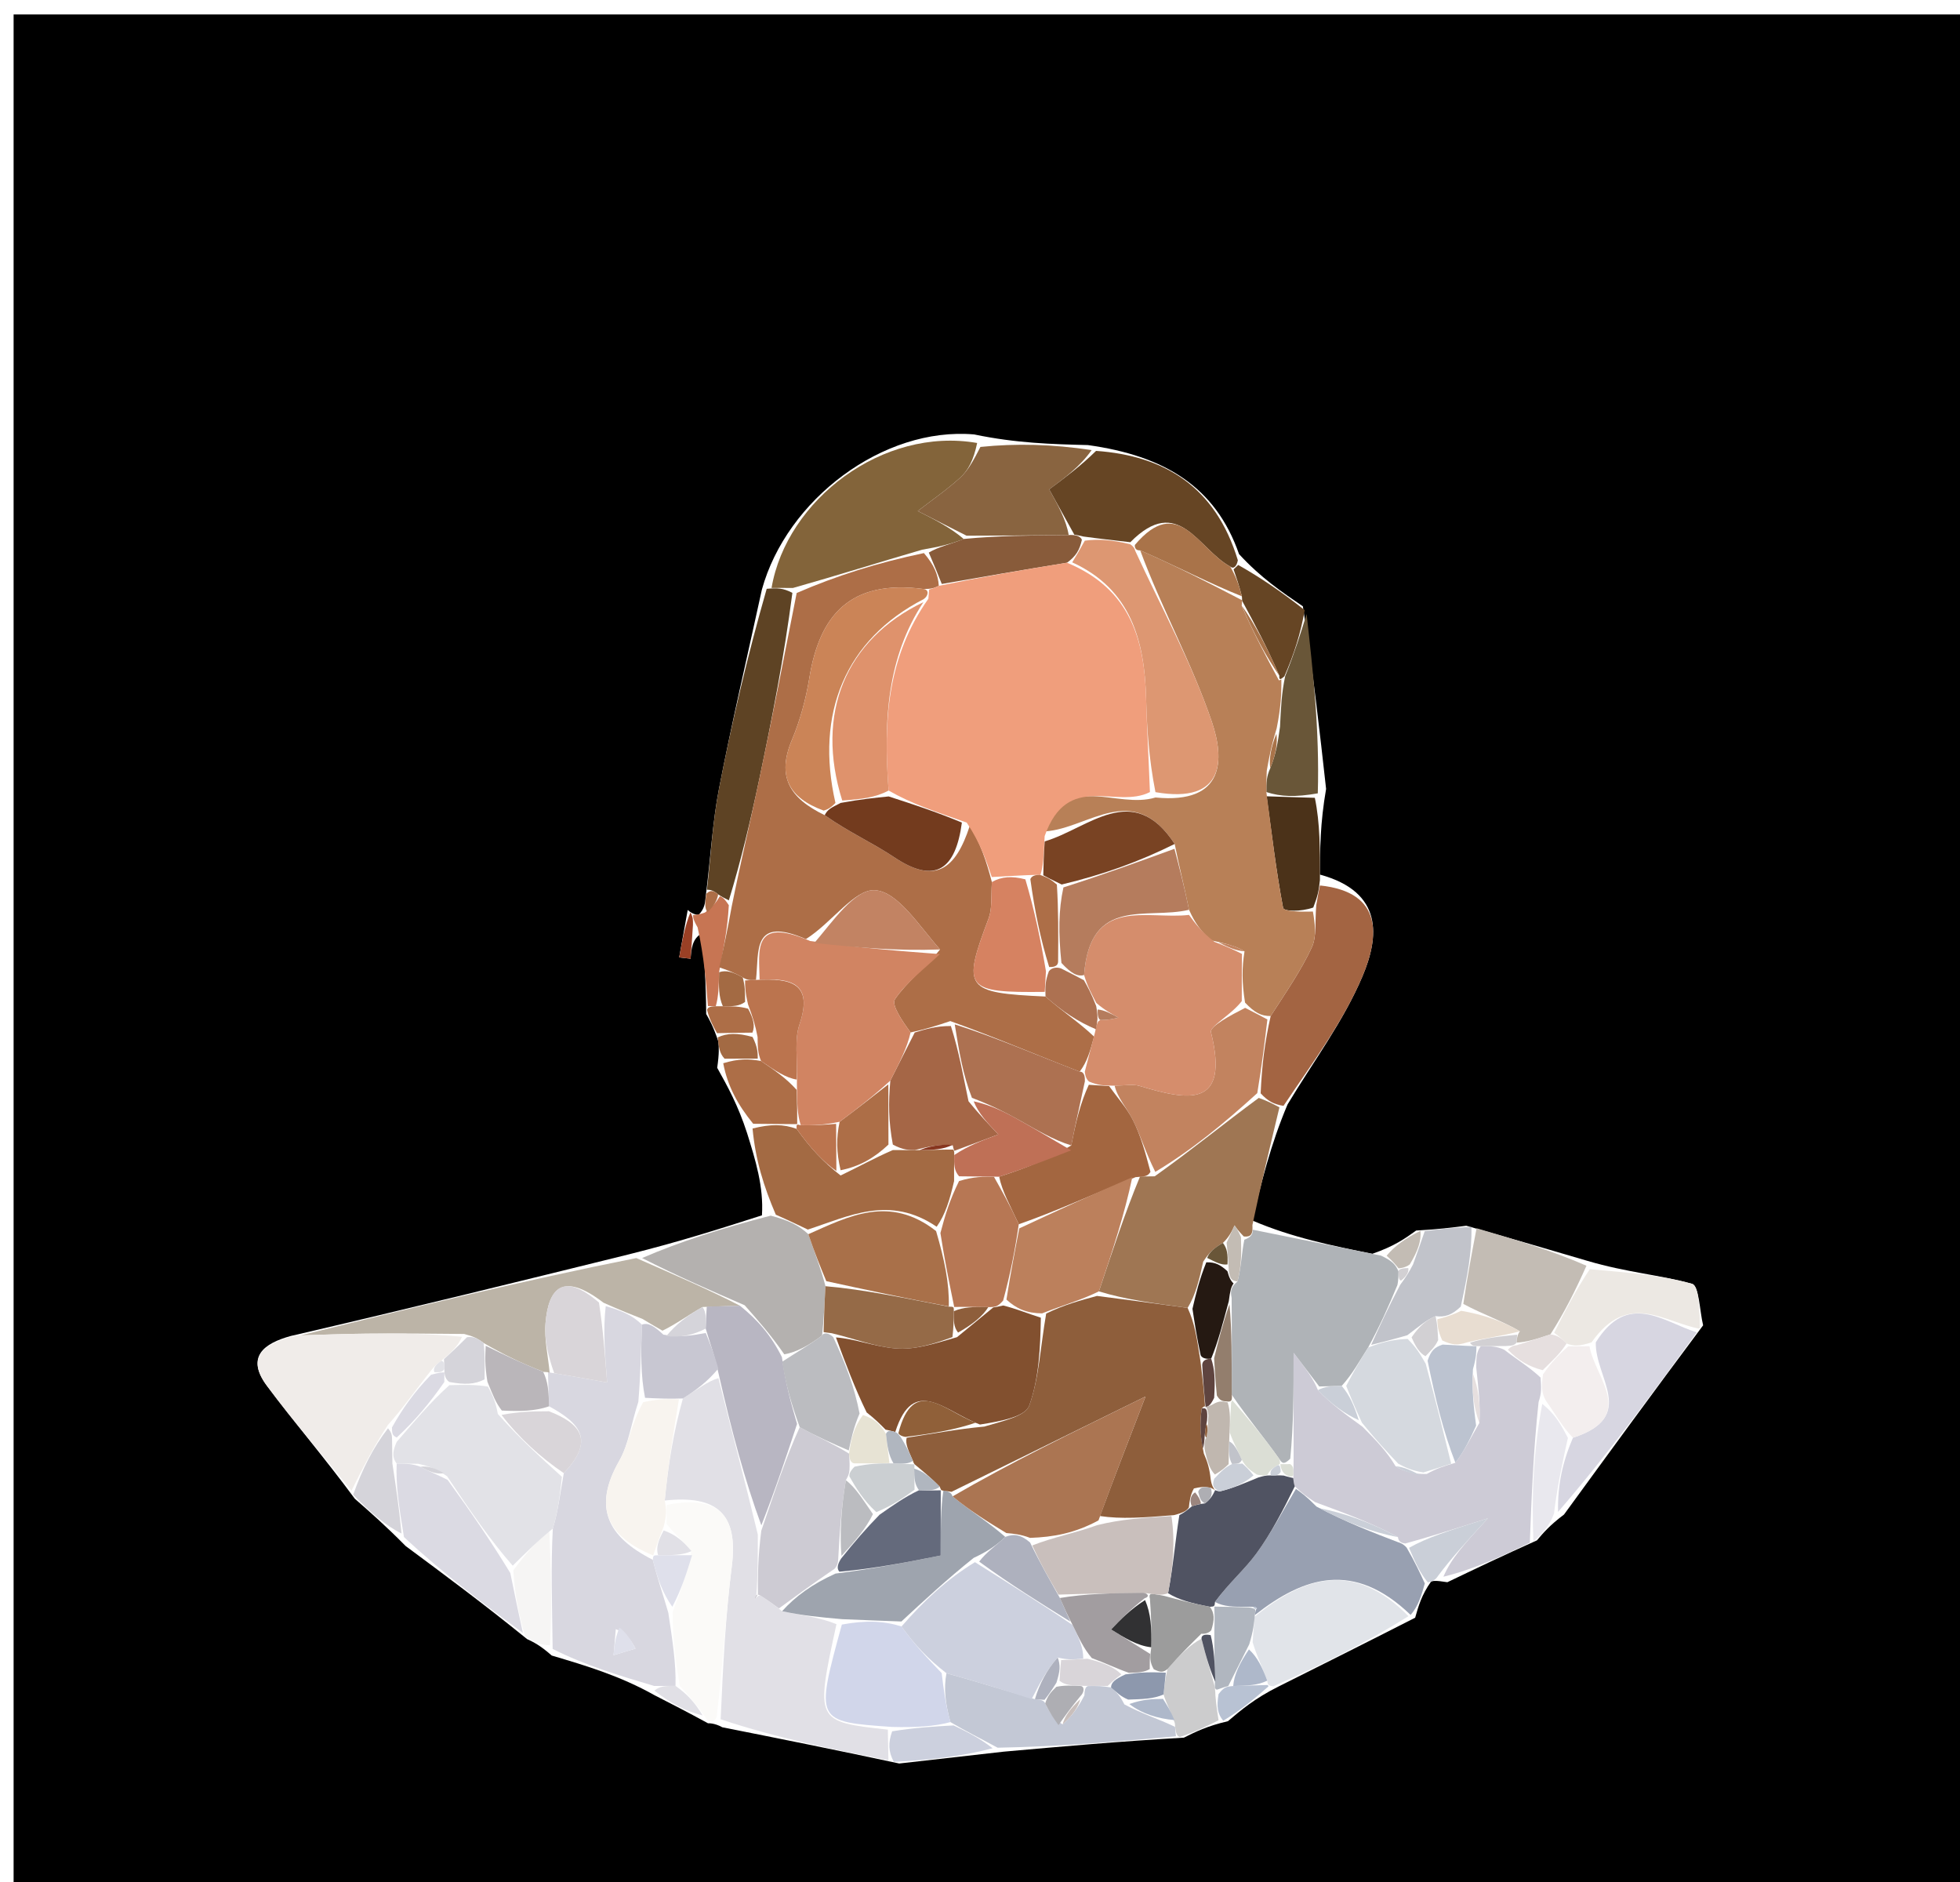 <svg version="1.1" id="Layer_1" xmlns="http://www.w3.org/2000/svg" xmlns:xlink="http://www.w3.org/1999/xlink" x="0px" y="0px"
	 width="100%" viewBox="0 0 150 144" enable-background="new 0 0 150 144" xml:space="preserve">
<path fill="#000000" opacity="1" stroke="none" 
	d="
M99,145 
	C66.028,145 33.555,145 1.041,145 
	C1.041,97.069 1.041,49.137 1.041,1.103 
	C50.889,1.103 100.778,1.103 150.833,1.103 
	C150.833,49 150.833,97 150.833,145 
	C133.804,145 116.652,145 99,145 
M54.979,79.7 
	C55.015,80.135 55.051,80.571 54.888,81.703 
	C55.684,83.13 56.48,84.556 57.177,86.706 
	C57.815,88.752 58.453,90.799 58.312,92.99 
	C55.205,93.987 52.098,94.983 48.102,95.982 
	C39.742,98.045 31.383,100.108 22.273,102.217 
	C20.183,102.786 18.784,103.826 20.433,106.041 
	C22.481,108.795 24.733,111.395 27.156,114.678 
	C28.327,115.703 29.499,116.728 31.043,118.292 
	C34.035,120.51 37.026,122.728 40.334,125.411 
	C40.829,125.645 41.324,125.878 42.226,126.673 
	C44.84,127.449 47.453,128.225 50.095,129.711 
	C51.321,130.337 52.546,130.963 54.183,131.855 
	C54.183,131.855 54.672,131.819 55.281,132.162 
	C59.517,133.004 63.754,133.846 68.82,134.933 
	C71.227,134.659 73.634,134.384 76.809,134.028 
	C81.205,133.636 85.601,133.244 90.603,132.956 
	C91.487,132.513 92.372,132.069 93.972,131.697 
	C94.996,130.828 96.021,129.959 97.826,129.053 
	C101.211,127.361 104.595,125.668 108.303,123.778 
	C108.55,122.904 108.796,122.03 109.522,121.011 
	C109.681,120.962 109.84,120.912 110.767,121.062 
	C112.87,120.054 114.974,119.047 117.624,117.859 
	C118.106,117.288 118.589,116.717 119.696,115.882 
	C123.083,111.237 126.469,106.592 130.341,101.406 
	C130.073,100.302 130.034,98.383 129.497,98.232 
	C127.074,97.549 124.509,97.367 121.492,96.475 
	C118.662,95.643 115.832,94.811 112.214,93.787 
	C111.156,93.923 110.098,94.059 108.379,94.154 
	C107.547,94.752 106.716,95.35 105.028,95.932 
	C101.972,95.317 98.916,94.702 95.835,93.384 
	C96.529,90.499 97.222,87.614 98.539,84.501 
	C100.488,81.249 102.813,78.155 104.273,74.697 
	C105.532,71.713 105.92,68.259 101.015,66.918 
	C101.022,64.961 101.029,63.005 101.487,60.365 
	C100.991,55.905 100.494,51.446 99.709,46.391 
	C98.098,45.298 96.488,44.206 94.824,42.396 
	C93.024,37.236 89.115,34.868 83.259,34.055 
	C80.524,33.986 77.79,33.916 74.555,33.241 
	C67.581,32.637 60.203,38.226 58.307,45.115 
	C57.202,50.188 56.015,55.246 55.026,60.341 
	C54.532,62.884 54.399,65.498 53.997,68.699 
	C53.957,69.115 53.917,69.532 53.463,70.004 
	C53.463,70.004 53.045,70.011 52.631,69.625 
	C52.413,70.835 52.195,72.045 51.978,73.255 
	C52.269,73.289 52.56,73.322 52.852,73.356 
	C52.911,72.584 52.97,71.813 53.742,71.393 
	C53.887,73.254 54.033,75.115 54.045,77.583 
	C54.322,78.073 54.598,78.563 54.979,79.7 
z"/>
<path fill="#E1E0E6" opacity="1" stroke="none" 
	d="
M67.991,134.688 
	C63.754,133.846 59.517,133.004 55.153,131.549 
	C55.341,127.232 55.542,123.514 56.007,119.829 
	C56.513,115.815 54.866,114.377 50.873,114.812 
	C51.141,112.006 51.55,109.539 52.264,107.002 
	C53.367,106.308 54.164,105.684 54.983,105.447 
	C56.004,109.554 57.003,113.276 57.996,117.414 
	C57.994,119.221 57.998,120.611 57.883,122.05 
	C57.765,122.099 57.752,122.417 57.752,122.417 
	C57.752,122.417 57.999,121.999 58.221,122.099 
	C58.832,122.488 59.221,122.778 59.853,123.28 
	C61.409,123.615 62.723,123.738 64.015,124.274 
	C62.393,131.728 62.393,131.728 67.948,132.343 
	C67.966,133.348 67.979,134.018 67.991,134.688 
z"/>
<path fill="#CDCBD6" opacity="1" stroke="none" 
	d="
M117.078,118.039 
	C114.974,119.047 112.87,120.054 110.464,120.642 
	C111.082,119.215 112.003,118.208 113.864,116.174 
	C110.771,117.153 109.252,117.634 107.55,118.1 
	C107.368,118.085 107.01,118.006 106.987,117.611 
	C104.93,116.495 102.896,115.774 100.638,114.931 
	C100.003,114.512 99.591,114.216 99.094,113.722 
	C99.008,113.523 98.973,113.091 98.98,112.825 
	C98.992,112.382 98.997,112.205 99,111.615 
	C98.999,108.928 98.999,106.654 98.999,103.505 
	C100.036,104.869 100.498,105.477 100.862,106.362 
	C101.853,107.418 102.943,108.198 104.273,109.165 
	C105.344,110.234 106.175,111.113 106.803,112.184 
	C107.398,112.587 108.198,112.8 109.188,112.781 
	C109.938,112.362 110.499,112.176 111.382,111.923 
	C112.126,110.932 112.547,110.007 113.219,108.872 
	C113.303,107.421 113.136,106.181 112.975,104.618 
	C112.985,103.865 112.989,103.436 113.324,103.004 
	C114.098,103.001 114.539,103 115.127,103.278 
	C116.141,104.065 117.009,104.572 117.899,105.401 
	C117.955,106.151 117.987,106.58 117.75,107.269 
	C117.346,111.032 117.212,114.535 117.078,118.039 
z"/>
<path fill="#D8D7E0" opacity="1" stroke="none" 
	d="
M50.067,129.001 
	C47.453,128.225 44.84,127.449 42.294,126.167 
	C42.254,122.773 42.148,119.887 42.308,116.958 
	C42.718,115.609 42.861,114.303 43.148,112.717 
	C45.549,110.183 44.396,108.905 42.025,107.603 
	C41.99,106.466 41.944,105.709 41.941,104.968 
	C41.985,104.984 42.066,105.027 42.415,105.07 
	C43.947,105.326 45.131,105.539 46.463,105.778 
	C46.285,103.471 46.148,101.698 46.357,99.938 
	C47.529,100.274 48.355,100.598 49.128,101.352 
	C49.049,103.5 49.023,105.217 48.852,107.265 
	C48.285,108.995 48.101,110.53 47.395,111.766 
	C45.369,115.31 46.445,117.562 49.957,119.345 
	C50.318,120.795 50.717,121.915 51.149,123.41 
	C51.462,125.521 51.743,127.258 51.698,128.995 
	C50.936,128.997 50.502,128.999 50.067,129.001 
M47.127,124.654 
	C47.07,125.318 47.013,125.983 46.955,126.647 
	C47.516,126.478 48.076,126.309 48.636,126.14 
	C48.321,125.565 48.007,124.991 47.127,124.654 
z"/>
<path fill="#AFB3B7" opacity="1" stroke="none" 
	d="
M100.961,106.085 
	C100.498,105.477 100.036,104.869 98.999,103.505 
	C98.999,106.654 98.999,108.928 98.744,111.612 
	C98.318,112.024 98.146,112.027 97.933,111.671 
	C96.696,109.922 95.502,108.531 94.27,106.723 
	C94.258,104.049 94.283,101.793 94.257,99.312 
	C94.143,98.762 94.21,98.468 94.707,98.048 
	C95.009,96.895 95.011,95.898 95.23,94.855 
	C95.752,94.665 95.89,94.424 95.86,94.087 
	C98.916,94.702 101.972,95.317 105.692,96.073 
	C106.581,96.492 106.806,96.77 107.03,97.283 
	C107.029,97.518 107.022,97.988 106.946,98.322 
	C106.225,100.071 105.58,101.487 104.703,103.107 
	C103.989,104.22 103.508,105.129 102.682,106.04 
	C101.879,106.056 101.42,106.071 100.961,106.085 
z"/>
<path fill="#BCB4A7" opacity="1" stroke="none" 
	d="
M49.181,100.922 
	C48.355,100.598 47.529,100.274 46.186,99.677 
	C43.106,97.313 41.979,98.519 41.749,101.231 
	C41.643,102.479 41.948,103.761 42.066,105.027 
	C42.066,105.027 41.985,104.984 41.608,104.971 
	C39.878,104.296 38.524,103.634 37.012,102.758 
	C36.537,102.396 36.221,102.248 35.523,102.068 
	C32.791,102.036 30.441,102.02 28.092,102.043 
	C26.402,102.059 24.713,102.126 23.023,102.171 
	C31.383,100.108 39.742,98.045 48.696,96.259 
	C51.857,97.648 54.424,98.76 56.629,99.905 
	C55.542,99.947 54.816,99.958 53.761,100.005 
	C52.596,100.67 51.761,101.3 50.699,101.817 
	C50.042,101.444 49.611,101.183 49.181,100.922 
z"/>
<path fill="#F0ECE9" opacity="1" stroke="none" 
	d="
M22.648,102.194 
	C24.713,102.126 26.402,102.059 28.092,102.043 
	C30.441,102.02 32.791,102.036 35.359,102.282 
	C35.044,103.017 34.511,103.504 33.774,104.115 
	C33.315,104.441 33.122,104.691 32.735,105.182 
	C31.65,106.57 30.822,107.764 29.69,109.025 
	C28.557,110.749 27.727,112.405 26.897,114.062 
	C24.733,111.395 22.481,108.795 20.433,106.041 
	C18.784,103.826 20.183,102.786 22.648,102.194 
z"/>
<path fill="#9F7653" opacity="1" stroke="none" 
	d="
M95.848,93.736 
	C95.89,94.424 95.752,94.665 95.188,94.608 
	C94.78,94.19 94.63,93.975 94.481,93.759 
	C94.278,94.201 94.075,94.643 93.59,95.101 
	C92.92,95.478 92.533,95.839 92.082,96.536 
	C91.765,97.961 91.513,99.052 90.89,100.074 
	C88.331,99.723 86.142,99.44 84.101,98.809 
	C85.164,95.648 86.08,92.836 87.247,90.019 
	C87.665,90.012 87.832,90.008 88.37,90.005 
	C91.186,88.002 93.632,85.996 96.336,84.005 
	C97.034,84.256 97.475,84.492 97.916,84.728 
	C97.222,87.614 96.529,90.499 95.848,93.736 
z"/>
<path fill="#83643A" opacity="1" stroke="none" 
	d="
M59.046,44.989 
	C60.203,38.226 67.581,32.637 74.782,33.895 
	C74.505,35.225 74.088,35.999 73.474,36.557 
	C72.462,37.479 71.322,38.261 70.236,39.101 
	C71.481,39.73 72.727,40.36 73.752,41.238 
	C72.668,41.666 71.804,41.845 70.568,42.061 
	C67.134,43.065 64.073,44.032 60.684,44.988 
	C59.919,44.982 59.483,44.986 59.046,44.989 
z"/>
<path fill="#B4B1AF" opacity="1" stroke="none" 
	d="
M56.991,99.872 
	C54.424,98.76 51.857,97.648 49.14,96.258 
	C52.098,94.983 55.205,93.987 58.984,93.014 
	C60.378,93.385 61.101,93.733 61.863,94.434 
	C62.346,95.868 62.791,96.947 63.175,98.413 
	C63.086,99.842 63.058,100.885 62.914,102.189 
	C61.879,102.958 60.961,103.464 60.021,103.625 
	C58.997,102.144 57.994,101.008 56.991,99.872 
z"/>
<path fill="#A36A43" opacity="1" stroke="none" 
	d="
M61.825,94.08 
	C61.101,93.733 60.378,93.385 59.373,92.941 
	C58.453,90.799 57.815,88.752 57.593,86.347 
	C58.985,85.997 59.962,86.005 60.965,86.374 
	C61.998,87.822 63.004,88.911 64.333,89.941 
	C65.768,89.253 66.881,88.624 68.33,87.996 
	C69.114,87.996 69.562,87.996 70.374,88.002 
	C71.461,87.983 72.186,87.955 72.944,87.959 
	C72.979,87.99 73.048,88.052 73.028,88.377 
	C73.012,89.136 73.017,89.57 73.018,90.368 
	C72.681,91.825 72.348,92.92 71.684,93.864 
	C68.082,91.411 64.966,93.055 61.825,94.08 
z"/>
<path fill="#A36442" opacity="1" stroke="none" 
	d="
M98.227,84.614 
	C97.475,84.492 97.034,84.256 96.478,83.655 
	C96.573,81.527 96.784,79.765 97.246,77.743 
	C98.48,75.829 99.584,74.232 100.39,72.496 
	C100.783,71.65 100.619,70.546 100.736,69.254 
	C100.849,68.549 100.932,68.15 101.015,67.75 
	C105.92,68.259 105.532,71.713 104.273,74.697 
	C102.813,78.155 100.488,81.249 98.227,84.614 
z"/>
<path fill="#D7D6E1" opacity="1" stroke="none" 
	d="
M129.856,101.946 
	C126.469,106.592 123.083,111.237 119.24,115.682 
	C119.187,113.662 119.59,111.841 120.378,110.01 
	C125.356,108.39 122.048,105.418 122.127,102.709 
	C124.592,98.764 127.272,101.137 129.856,101.946 
z"/>
<path fill="#5E4324" opacity="1" stroke="none" 
	d="
M58.676,45.052 
	C59.483,44.986 59.919,44.982 60.642,45.363 
	C59.994,50.354 59.087,54.965 58.119,59.564 
	C57.453,62.727 56.704,65.873 55.779,68.891 
	C55.408,68.694 55.251,68.633 54.963,68.433 
	C54.613,68.142 54.37,68.07 54.103,68.08 
	C54.399,65.498 54.532,62.884 55.026,60.341 
	C56.015,55.246 57.202,50.188 58.676,45.052 
z"/>
<path fill="#896440" opacity="1" stroke="none" 
	d="
M73.972,40.989 
	C72.727,40.36 71.481,39.73 70.236,39.101 
	C71.322,38.261 72.462,37.479 73.474,36.557 
	C74.088,35.999 74.505,35.225 75.032,34.197 
	C77.79,33.916 80.524,33.986 83.542,34.438 
	C82.685,35.669 81.545,36.517 80.298,37.444 
	C80.984,38.682 81.6,39.795 81.788,40.938 
	C78.896,40.974 76.434,40.981 73.972,40.989 
z"/>
<path fill="#98A0B1" opacity="1" stroke="none" 
	d="
M99.18,113.921 
	C99.591,114.216 100.003,114.512 100.752,115.274 
	C103.063,116.496 105.036,117.251 107.01,118.006 
	C107.01,118.006 107.368,118.085 107.652,118.416 
	C108.305,119.55 108.674,120.353 109.043,121.156 
	C108.796,122.03 108.55,122.904 107.953,123.562 
	C103.608,119.383 99.779,120.633 96.035,123.576 
	C96.064,123.443 96.07,123.164 96.196,123.065 
	C96.158,122.953 95.994,122.941 95.471,122.94 
	C94.394,122.947 93.676,122.943 92.982,122.576 
	C94.07,121.1 95.264,120.081 96.164,118.848 
	C97.295,117.297 98.185,115.571 99.18,113.921 
z"/>
<path fill="#664524" opacity="1" stroke="none" 
	d="
M82.217,40.908 
	C81.6,39.795 80.984,38.682 80.298,37.444 
	C81.545,36.517 82.685,35.669 83.883,34.499 
	C89.115,34.868 93.024,37.236 94.733,42.868 
	C94.643,43.34 94.407,43.567 94.149,43.35 
	C91.687,42.009 90.19,37.759 86.503,41.488 
	C85.13,41.324 84.132,41.221 82.907,41.051 
	C82.681,40.985 82.217,40.908 82.217,40.908 
z"/>
<path fill="#E1E4E9" opacity="1" stroke="none" 
	d="
M96.006,123.71 
	C99.779,120.633 103.608,119.383 107.791,123.661 
	C104.595,125.668 101.211,127.361 97.458,129.023 
	C97.091,128.994 97.009,128.926 96.984,128.595 
	C96.586,127.526 96.215,126.787 95.865,125.66 
	C95.927,124.751 95.967,124.23 96.006,123.71 
z"/>
<path fill="#C3C8D5" opacity="1" stroke="none" 
	d="
M89.997,132.852 
	C85.601,133.244 81.205,133.636 76.351,133.725 
	C74.923,132.954 73.952,132.486 72.736,131.765 
	C72.349,130.345 72.209,129.181 72.434,128.027 
	C74.852,128.692 76.905,129.346 79.203,130.012 
	C79.448,130.023 79.937,130.063 79.985,130.35 
	C80.359,131.09 80.684,131.544 81.322,131.944 
	C82.084,131.247 82.532,130.604 82.989,129.725 
	C82.998,129.488 83.01,129.015 83.305,129.007 
	C83.991,128.999 84.383,128.999 85.026,129.116 
	C85.504,129.512 85.732,129.791 86.05,130.411 
	C87.39,131.13 88.642,131.508 89.923,132.128 
	C89.952,132.369 89.997,132.852 89.997,132.852 
z"/>
<path fill="#DBDAE3" opacity="1" stroke="none" 
	d="
M40.018,124.947 
	C37.026,122.728 34.035,120.51 30.914,117.605 
	C30.534,115.272 30.282,113.625 30.358,111.985 
	C31.123,111.995 31.561,111.997 32.182,112.229 
	C32.912,112.638 33.46,112.819 34.258,113.233 
	C36.009,115.646 37.508,117.824 39.055,120.361 
	C39.407,122.129 39.713,123.538 40.018,124.947 
z"/>
<path fill="#FBFAF8" opacity="1" stroke="none" 
	d="
M52.024,128.996 
	C51.743,127.258 51.462,125.521 51.485,123.316 
	C52.181,121.564 52.572,120.281 52.918,118.683 
	C52.253,117.878 51.634,117.387 51.017,116.605 
	C51.017,115.926 51.016,115.539 51.015,115.152 
	C54.866,114.377 56.513,115.815 56.007,119.829 
	C55.542,123.514 55.341,127.232 54.848,131.377 
	C54.672,131.819 54.183,131.855 53.976,131.387 
	C53.188,130.278 52.606,129.637 52.024,128.996 
z"/>
<path fill="#C3BCB4" opacity="1" stroke="none" 
	d="
M113.003,93.979 
	C115.832,94.811 118.662,95.643 121.413,96.847 
	C120.537,98.805 119.739,100.392 118.659,102.096 
	C117.607,102.453 116.836,102.692 116.068,102.729 
	C116.07,102.526 116.109,102.123 116.319,101.862 
	C115.025,101.096 113.522,100.591 111.988,99.768 
	C112.306,97.625 112.654,95.802 113.003,93.979 
z"/>
<path fill="#ECE8E3" opacity="1" stroke="none" 
	d="
M118.941,101.978 
	C119.739,100.392 120.537,98.805 121.666,97.112 
	C124.509,97.367 127.074,97.549 129.497,98.232 
	C130.034,98.383 130.073,100.302 130.098,101.676 
	C127.272,101.137 124.592,98.764 121.802,102.709 
	C120.887,103.007 120.454,103.011 119.888,102.797 
	C119.485,102.378 119.213,102.178 118.941,101.978 
z"/>
<path fill="#695638" opacity="1" stroke="none" 
	d="
M99.997,46.987 
	C100.494,51.446 100.991,55.905 100.852,60.703 
	C99.123,61.003 98.03,60.965 96.916,60.604 
	C96.912,59.846 96.929,59.413 97.214,58.78 
	C97.635,57.724 97.788,56.868 97.961,55.607 
	C98.029,54.123 98.078,53.044 98.358,51.727 
	C99.06,49.988 99.528,48.487 99.997,46.987 
M99.508,53.444 
	C99.508,53.444 99.542,53.517 99.508,53.444 
z"/>
<path fill="#C1C3CA" opacity="1" stroke="none" 
	d="
M112.609,93.883 
	C112.654,95.802 112.306,97.625 111.793,99.975 
	C111.085,100.65 110.541,100.798 109.864,100.704 
	C109.153,100.989 108.577,101.516 107.702,102.165 
	C106.58,102.492 105.757,102.697 104.935,102.903 
	C105.58,101.487 106.225,100.071 107.156,98.311 
	C107.637,97.652 107.833,97.338 108.142,96.743 
	C108.516,95.706 108.778,94.951 109.039,94.195 
	C110.098,94.059 111.156,93.923 112.609,93.883 
z"/>
<path fill="#4B3219" opacity="1" stroke="none" 
	d="
M96.936,60.928 
	C98.03,60.965 99.123,61.003 100.626,61.044 
	C101.029,63.005 101.022,64.961 101.015,67.334 
	C100.932,68.15 100.849,68.549 100.505,69.439 
	C99.533,69.78 98.249,69.739 98.197,69.464 
	C97.662,66.641 97.327,63.779 96.936,60.928 
z"/>
<path fill="#F6F5F4" opacity="1" stroke="none" 
	d="
M40.176,125.179 
	C39.713,123.538 39.407,122.129 39.284,120.157 
	C40.325,118.729 41.183,117.865 42.041,117.001 
	C42.148,119.887 42.254,122.773 42.09,125.885 
	C41.324,125.878 40.829,125.645 40.176,125.179 
z"/>
<path fill="#E9E8EE" opacity="1" stroke="none" 
	d="
M119.993,110.02 
	C119.59,111.841 119.187,113.662 118.927,115.815 
	C118.589,116.717 118.106,117.288 117.351,117.949 
	C117.212,114.535 117.346,111.032 118.029,107.42 
	C119.05,108.214 119.522,109.117 119.993,110.02 
z"/>
<path fill="#CCCCCD" opacity="1" stroke="none" 
	d="
M90.3,132.904 
	C89.997,132.852 89.952,132.369 89.911,131.853 
	C89.582,130.888 89.294,130.438 89.047,129.654 
	C89.133,128.875 89.177,128.429 89.349,127.705 
	C90.297,126.619 91.118,125.811 91.952,125.385 
	C92.319,126.866 92.673,127.965 92.993,129.135 
	C92.96,129.207 93.015,129.354 93.016,129.736 
	C93.098,130.621 93.177,131.123 93.257,131.626 
	C92.372,132.069 91.487,132.513 90.3,132.904 
z"/>
<path fill="#664524" opacity="1" stroke="none" 
	d="
M99.853,46.689 
	C99.528,48.487 99.06,49.988 98.296,51.749 
	C98,52.01 97.878,52.06 97.907,51.696 
	C96.978,49.537 96.02,47.74 95.054,45.959 
	C95.046,45.974 95.074,45.936 95.043,45.626 
	C94.81,44.733 94.608,44.15 94.407,43.567 
	C94.407,43.567 94.643,43.34 94.761,43.227 
	C96.488,44.206 98.098,45.298 99.853,46.689 
z"/>
<path fill="#AD6E47" opacity="1" stroke="none" 
	d="
M60.938,86.014 
	C59.962,86.005 58.985,85.997 57.642,85.985 
	C56.48,84.556 55.684,83.13 55.349,81.352 
	C56.538,81.001 57.265,80.999 58.242,81.183 
	C59.314,81.919 60.136,82.47 60.971,83.393 
	C61.002,84.509 61.02,85.252 61.012,85.998 
	C60.987,86.001 60.938,86.014 60.938,86.014 
z"/>
<path fill="#CCD0DE" opacity="1" stroke="none" 
	d="
M72.982,132.019 
	C73.952,132.486 74.923,132.954 75.967,133.766 
	C73.634,134.384 71.227,134.659 68.405,134.81 
	C67.979,134.018 67.966,133.348 68.277,132.471 
	C70.061,132.182 71.521,132.1 72.982,132.019 
z"/>
<path fill="#D5D4DA" opacity="1" stroke="none" 
	d="
M30.03,111.979 
	C30.282,113.625 30.534,115.272 30.728,117.335 
	C29.499,116.728 28.327,115.703 27.027,114.37 
	C27.727,112.405 28.557,110.749 29.694,109.287 
	C30.003,109.655 30.005,109.829 30.007,110.332 
	C30.014,111.101 30.022,111.54 30.03,111.979 
z"/>
<path fill="#CACFD8" opacity="1" stroke="none" 
	d="
M109.282,121.084 
	C108.674,120.353 108.305,119.55 107.834,118.431 
	C109.252,117.634 110.771,117.153 113.864,116.174 
	C112.003,118.208 111.082,119.215 110.08,120.543 
	C109.84,120.912 109.681,120.962 109.282,121.084 
z"/>
<path fill="#C77553" opacity="1" stroke="none" 
	d="
M55.093,68.572 
	C55.251,68.633 55.408,68.694 55.777,69.26 
	C55.674,71.183 55.36,72.601 55.032,74.39 
	C55.005,75.506 54.992,76.25 54.779,76.99 
	C54.579,76.987 54.178,76.976 54.178,76.976 
	C54.033,75.115 53.887,73.254 53.389,70.96 
	C53.038,70.355 53.042,70.183 53.045,70.011 
	C53.045,70.011 53.463,70.004 53.947,69.823 
	C54.651,69.285 54.872,68.929 55.093,68.572 
z"/>
<path fill="#AD6E47" opacity="1" stroke="none" 
	d="
M54.112,77.28 
	C54.178,76.976 54.579,76.987 55.12,76.992 
	C56.117,76.995 56.571,76.993 57.252,77.178 
	C57.643,77.916 57.807,78.467 57.585,79.011 
	C56.424,79.021 55.65,79.037 54.875,79.052 
	C54.598,78.563 54.322,78.073 54.112,77.28 
z"/>
<path fill="#B8C2D3" opacity="1" stroke="none" 
	d="
M93.614,131.661 
	C93.177,131.123 93.098,130.621 93.256,129.627 
	C93.663,129.093 93.832,129.05 94.377,129.005 
	C95.506,128.977 96.257,128.951 97.009,128.926 
	C97.009,128.926 97.091,128.994 97.069,129.042 
	C96.021,129.959 94.996,130.828 93.614,131.661 
z"/>
<path fill="#E1E0E6" opacity="1" stroke="none" 
	d="
M51.698,128.995 
	C52.606,129.637 53.188,130.278 53.771,131.254 
	C52.546,130.963 51.321,130.337 50.081,129.356 
	C50.502,128.999 50.936,128.997 51.698,128.995 
z"/>
<path fill="#C3BCB4" opacity="1" stroke="none" 
	d="
M108.709,94.174 
	C108.778,94.951 108.516,95.706 107.892,96.746 
	C107.53,97.029 107.032,97.048 107.032,97.048 
	C106.806,96.77 106.581,96.492 106.119,96.081 
	C106.716,95.35 107.547,94.752 108.709,94.174 
z"/>
<path fill="#A36A43" opacity="1" stroke="none" 
	d="
M54.927,79.376 
	C55.65,79.037 56.424,79.021 57.593,79.341 
	C57.988,80.117 57.99,80.558 57.992,80.998 
	C57.265,80.999 56.538,81.001 55.449,81.004 
	C55.051,80.571 55.015,80.135 54.927,79.376 
z"/>
<path fill="#9A4025" opacity="1" stroke="none" 
	d="
M52.838,69.818 
	C53.042,70.183 53.038,70.355 53.032,70.785 
	C52.97,71.813 52.911,72.584 52.852,73.356 
	C52.56,73.322 52.269,73.289 51.978,73.255 
	C52.195,72.045 52.413,70.835 52.838,69.818 
z"/>
<path fill="#AD6E47" opacity="1" stroke="none" 
	d="
M54.963,68.433 
	C54.872,68.929 54.651,69.285 54.154,69.795 
	C53.917,69.532 53.957,69.115 54.05,68.389 
	C54.37,68.07 54.613,68.142 54.963,68.433 
z"/>
<path fill="#CDCBD3" opacity="1" stroke="none" 
	d="
M59.611,123.068 
	C59.221,122.778 58.832,122.488 58.221,122.099 
	C58,122 58.001,122.001 58.001,122.001 
	C57.998,120.611 57.994,119.221 58.261,117.126 
	C59.354,113.932 60.177,111.442 61.204,109.199 
	C62.591,109.958 63.773,110.47 64.978,111.223 
	C65,111.465 65.029,111.949 65.02,112.201 
	C65.008,112.622 65.004,112.791 64.734,113.255 
	C64.364,115.451 64.261,117.35 64.139,119.442 
	C64.121,119.634 64.004,120.002 63.707,120.145 
	C62.144,121.214 60.878,122.141 59.611,123.068 
z"/>
<path fill="#D1D6EA" opacity="1" stroke="none" 
	d="
M72.736,131.765 
	C71.521,132.1 70.061,132.182 68.272,132.136 
	C62.393,131.728 62.393,131.728 64.427,124.303 
	C66.235,123.967 67.611,124.017 68.995,124.446 
	C70.025,125.889 71.047,126.952 72.068,128.016 
	C72.209,129.181 72.349,130.345 72.736,131.765 
z"/>
<path fill="#B8B6C2" opacity="1" stroke="none" 
	d="
M60.999,108.952 
	C60.177,111.442 59.354,113.932 58.266,116.709 
	C57.003,113.276 56.004,109.554 54.994,105.105 
	C54.659,103.582 54.335,102.787 54.008,101.654 
	C54.033,100.867 54.062,100.418 54.09,99.969 
	C54.816,99.958 55.542,99.947 56.629,99.905 
	C57.994,101.008 58.997,102.144 59.842,103.843 
	C60.123,105.921 60.561,107.436 60.999,108.952 
z"/>
<path fill="#9EA4AE" opacity="1" stroke="none" 
	d="
M68.986,124.067 
	C67.611,124.017 66.235,123.967 64.448,123.89 
	C62.723,123.738 61.409,123.615 59.853,123.28 
	C60.878,122.141 62.144,121.214 63.942,120.401 
	C66.966,120.018 69.46,119.522 71.989,119.019 
	C71.989,116.923 71.989,115.468 72.197,114.046 
	C72.405,114.078 72.82,114.148 72.899,114.496 
	C74.324,115.663 75.671,116.482 76.934,117.595 
	C76.179,118.313 75.508,118.736 74.516,119.2 
	C72.458,120.849 70.722,122.458 68.986,124.067 
z"/>
<path fill="#F8F4EF" opacity="1" stroke="none" 
	d="
M50.873,114.812 
	C51.016,115.539 51.017,115.926 50.793,116.811 
	C50.377,117.869 50.186,118.43 49.996,118.996 
	C49.997,119.001 49.994,119.016 49.994,119.016 
	C46.445,117.562 45.369,115.31 47.395,111.766 
	C48.101,110.53 48.285,108.995 49.223,107.287 
	C50.478,107.008 51.219,107.04 51.959,107.071 
	C51.55,109.539 51.141,112.006 50.873,114.812 
z"/>
<path fill="#C8C7D2" opacity="1" stroke="none" 
	d="
M52.264,107.002 
	C51.219,107.04 50.478,107.008 49.367,106.955 
	C49.023,105.217 49.049,103.5 49.128,101.352 
	C49.611,101.183 50.042,101.444 50.766,102.118 
	C52.043,102.351 53.028,102.172 54.012,101.992 
	C54.335,102.787 54.659,103.582 54.971,104.719 
	C54.164,105.684 53.367,106.308 52.264,107.002 
z"/>
<path fill="#CDCBD3" opacity="1" stroke="none" 
	d="
M58,122 
	C57.999,121.999 57.752,122.417 57.752,122.417 
	C57.752,122.417 57.765,122.099 57.883,122.05 
	C58.001,122.001 58,122 58,122 
z"/>
<path fill="#505362" opacity="1" stroke="none" 
	d="
M99.094,113.722 
	C98.185,115.571 97.295,117.297 96.164,118.848 
	C95.264,120.081 94.07,121.1 92.984,122.566 
	C92.962,122.917 92.934,122.922 92.592,122.942 
	C91.211,122.68 90.174,122.398 89.393,121.902 
	C89.795,119.791 89.938,117.893 90.258,115.925 
	C90.658,115.726 90.842,115.555 91.213,115.255 
	C91.441,115.17 91.912,115.053 92.216,115.032 
	C92.677,114.684 92.834,114.357 92.995,114.018 
	C93,114.006 92.991,114.037 93.332,114.121 
	C94.462,113.842 95.251,113.478 96.286,113.054 
	C96.693,112.938 96.853,112.883 97.263,112.889 
	C97.68,112.908 97.847,112.865 98.25,112.903 
	C98.486,112.983 98.973,113.091 98.973,113.091 
	C98.973,113.091 99.008,113.523 99.094,113.722 
z"/>
<path fill="#D5D9DF" opacity="1" stroke="none" 
	d="
M104.703,103.107 
	C105.757,102.697 106.58,102.492 107.73,102.448 
	C108.355,103.074 108.653,103.538 109.11,104.345 
	C109.866,107.121 110.462,109.555 111.059,111.989 
	C110.499,112.176 109.938,112.362 108.934,112.663 
	C107.996,112.516 107.501,112.254 107.007,111.993 
	C106.175,111.113 105.344,110.234 104.23,108.855 
	C103.64,107.584 103.333,106.811 103.026,106.038 
	C103.508,105.129 103.989,104.22 104.703,103.107 
z"/>
<path fill="#F3EEEE" opacity="1" stroke="none" 
	d="
M120.378,110.01 
	C119.522,109.117 119.05,108.214 118.299,107.16 
	C117.987,106.58 117.955,106.151 118.086,105.161 
	C118.84,104.072 119.43,103.543 120.02,103.015 
	C120.454,103.011 120.887,103.007 121.645,103.004 
	C122.048,105.418 125.356,108.39 120.378,110.01 
z"/>
<path fill="#BCC3D0" opacity="1" stroke="none" 
	d="
M111.382,111.923 
	C110.462,109.555 109.866,107.121 109.254,104.113 
	C109.522,103.311 109.805,103.083 110.403,102.88 
	C111.14,102.924 111.562,102.944 112.236,102.977 
	C112.656,102.996 112.824,103.001 112.992,103.006 
	C112.989,103.436 112.985,103.865 112.725,104.768 
	C112.636,106.521 112.802,107.802 112.968,109.082 
	C112.547,110.007 112.126,110.932 111.382,111.923 
z"/>
<path fill="#CACFD8" opacity="1" stroke="none" 
	d="
M106.987,117.611 
	C105.036,117.251 103.063,116.496 100.975,115.397 
	C102.896,115.774 104.93,116.495 106.987,117.611 
z"/>
<path fill="#E6DFDF" opacity="1" stroke="none" 
	d="
M113.219,108.872 
	C112.802,107.802 112.636,106.521 112.719,105.09 
	C113.136,106.181 113.303,107.421 113.219,108.872 
z"/>
<path fill="#CACFD8" opacity="1" stroke="none" 
	d="
M102.682,106.04 
	C103.333,106.811 103.64,107.584 103.99,108.667 
	C102.943,108.198 101.853,107.418 100.862,106.362 
	C101.42,106.071 101.879,106.056 102.682,106.04 
z"/>
<path fill="#E6DFDF" opacity="1" stroke="none" 
	d="
M119.888,102.797 
	C119.43,103.543 118.84,104.072 118.063,104.84 
	C117.009,104.572 116.141,104.065 115.399,103.269 
	C115.705,102.964 115.885,102.947 116.066,102.931 
	C116.836,102.692 117.607,102.453 118.659,102.096 
	C119.213,102.178 119.485,102.378 119.888,102.797 
z"/>
<path fill="#CACFD8" opacity="1" stroke="none" 
	d="
M106.803,112.184 
	C107.501,112.254 107.996,112.516 108.744,112.895 
	C108.198,112.8 107.398,112.587 106.803,112.184 
z"/>
<path fill="#D2D0D3" opacity="1" stroke="none" 
	d="
M116.068,102.729 
	C115.885,102.947 115.705,102.964 115.253,102.99 
	C114.539,103 114.098,103.001 113.324,103.004 
	C112.824,103.001 112.656,102.996 112.501,102.732 
	C113.712,102.357 114.911,102.24 116.109,102.123 
	C116.109,102.123 116.07,102.526 116.068,102.729 
z"/>
<path fill="#DBDED5" opacity="1" stroke="none" 
	d="
M98.98,112.825 
	C98.973,113.091 98.486,112.983 98.247,112.704 
	C98.007,112.425 97.98,112.028 97.986,112.02 
	C97.992,112.013 97.975,112.03 97.975,112.03 
	C98.146,112.027 98.318,112.024 98.745,112.025 
	C98.997,112.205 98.992,112.382 98.98,112.825 
z"/>
<path fill="#E2E2E7" opacity="1" stroke="none" 
	d="
M30.358,111.985 
	C30.022,111.54 30.014,111.101 30.361,110.321 
	C31.812,108.649 32.907,107.319 34.391,105.986 
	C35.559,105.959 36.338,105.933 37.336,106.09 
	C37.745,106.801 37.935,107.329 38.101,108.19 
	C39.718,110.014 41.361,111.505 43.003,112.996 
	C42.861,114.303 42.718,115.609 42.308,116.958 
	C41.183,117.865 40.325,118.729 39.238,119.797 
	C37.508,117.824 36.009,115.646 34.215,112.954 
	C33.28,112.294 32.639,112.147 31.999,112 
	C31.561,111.997 31.123,111.995 30.358,111.985 
z"/>
<path fill="#D9D5D9" opacity="1" stroke="none" 
	d="
M42.415,105.07 
	C41.948,103.761 41.643,102.479 41.749,101.231 
	C41.979,98.519 43.106,97.313 45.84,99.664 
	C46.148,101.698 46.285,103.471 46.463,105.778 
	C45.131,105.539 43.947,105.326 42.415,105.07 
z"/>
<path fill="#D9D5D9" opacity="1" stroke="none" 
	d="
M43.148,112.717 
	C41.361,111.505 39.718,110.014 38.382,108.26 
	C39.796,107.992 40.905,107.986 42.013,107.981 
	C44.396,108.905 45.549,110.183 43.148,112.717 
z"/>
<path fill="#BAB6BA" opacity="1" stroke="none" 
	d="
M42.025,107.603 
	C40.905,107.986 39.796,107.992 38.406,107.927 
	C37.935,107.329 37.745,106.801 37.303,105.724 
	C37.091,104.441 37.131,103.707 37.171,102.972 
	C38.524,103.634 39.878,104.296 41.565,104.955 
	C41.944,105.709 41.99,106.466 42.025,107.603 
z"/>
<path fill="#DFE0EB" opacity="1" stroke="none" 
	d="
M52.964,118.997 
	C52.572,120.281 52.181,121.564 51.453,122.941 
	C50.717,121.915 50.318,120.795 49.957,119.345 
	C49.994,119.016 49.997,119.001 50.367,118.998 
	C51.48,118.996 52.222,118.997 52.964,118.997 
z"/>
<path fill="#DFE0EB" opacity="1" stroke="none" 
	d="
M47.409,124.535 
	C48.007,124.991 48.321,125.565 48.636,126.14 
	C48.076,126.309 47.516,126.478 46.955,126.647 
	C47.013,125.983 47.07,125.318 47.409,124.535 
z"/>
<path fill="#251912" opacity="1" stroke="none" 
	d="
M91.261,100.143 
	C91.513,99.052 91.765,97.961 92.319,96.585 
	C93.033,96.558 93.445,96.815 93.937,97.268 
	C94.063,97.755 94.193,98.001 94.407,98.204 
	C94.21,98.468 94.143,98.762 94.04,99.565 
	C93.556,101.339 93.236,102.633 92.692,103.955 
	C92.469,103.982 92.018,103.994 91.884,103.684 
	C91.587,102.297 91.424,101.22 91.261,100.143 
z"/>
<path fill="#DBDED5" opacity="1" stroke="none" 
	d="
M97.013,112.827 
	C96.853,112.883 96.693,112.938 96.18,112.825 
	C95.578,112.433 95.33,112.209 95.04,111.695 
	C94.702,110.917 94.407,110.43 94.118,109.62 
	C94.149,108.658 94.174,108.018 94.219,107.315 
	C94.237,107.252 94.308,107.141 94.308,107.141 
	C95.502,108.531 96.696,109.922 97.933,111.671 
	C97.975,112.03 97.992,112.013 97.789,112.105 
	C97.337,112.355 97.146,112.564 97.013,112.827 
z"/>
<path fill="#937E6D" opacity="1" stroke="none" 
	d="
M92.916,103.927 
	C93.236,102.633 93.556,101.339 94.093,99.791 
	C94.283,101.793 94.258,104.049 94.27,106.723 
	C94.308,107.141 94.237,107.252 93.974,107.24 
	C93.541,107.21 93.372,107.192 93.127,106.775 
	C93.005,105.559 92.961,104.743 92.916,103.927 
z"/>
<path fill="#C3BCB4" opacity="1" stroke="none" 
	d="
M94.707,98.048 
	C94.193,98.001 94.063,97.755 94.021,96.942 
	C93.974,95.975 93.923,95.53 93.871,95.085 
	C94.075,94.643 94.278,94.201 94.481,93.759 
	C94.63,93.975 94.78,94.19 94.972,94.653 
	C95.011,95.898 95.009,96.895 94.707,98.048 
z"/>
<path fill="#D2D0D3" opacity="1" stroke="none" 
	d="
M107.03,97.283 
	C107.032,97.048 107.53,97.029 107.779,97.026 
	C107.833,97.338 107.637,97.652 107.231,97.978 
	C107.022,97.988 107.029,97.518 107.03,97.283 
z"/>
<path fill="#D5D4DA" opacity="1" stroke="none" 
	d="
M54.008,101.654 
	C53.028,102.172 52.043,102.351 50.993,102.23 
	C51.761,101.3 52.596,100.67 53.761,100.005 
	C54.062,100.418 54.033,100.867 54.008,101.654 
z"/>
<path fill="#D5D4DA" opacity="1" stroke="none" 
	d="
M37.012,102.758 
	C37.131,103.707 37.091,104.441 37.084,105.541 
	C36.338,105.933 35.559,105.959 34.393,105.742 
	C34.006,105.499 34.008,105.009 34.005,104.754 
	C33.994,104.331 33.986,104.161 33.978,103.992 
	C34.511,103.504 35.044,103.017 35.741,102.315 
	C36.221,102.248 36.537,102.396 37.012,102.758 
z"/>
<path fill="#DBDAE3" opacity="1" stroke="none" 
	d="
M34.008,105.009 
	C34.008,105.009 34.006,105.499 34.004,105.743 
	C32.907,107.319 31.812,108.649 30.362,109.991 
	C30.005,109.829 30.003,109.655 29.997,109.22 
	C30.822,107.764 31.65,106.57 32.989,105.188 
	C33.669,105.003 33.838,105.006 34.008,105.009 
z"/>
<path fill="#E2E2E7" opacity="1" stroke="none" 
	d="
M34.005,104.754 
	C33.838,105.006 33.669,105.003 33.245,104.994 
	C33.122,104.691 33.315,104.441 33.774,104.115 
	C33.986,104.161 33.994,104.331 34.005,104.754 
z"/>
<path fill="#8E5E3B" opacity="1" stroke="none" 
	d="
M90.89,100.074 
	C91.424,101.22 91.587,102.297 91.872,104.146 
	C92.083,105.835 92.173,106.752 92.222,107.64 
	C92.182,107.61 92.223,107.52 91.968,107.769 
	C91.797,109.018 91.882,110.018 92.13,111.214 
	C92.429,111.897 92.567,112.385 92.656,113.192 
	C92.735,113.688 92.863,113.862 92.991,114.037 
	C92.991,114.037 93,114.006 92.666,113.836 
	C92.09,113.725 91.847,113.784 91.37,113.888 
	C91.086,114.403 91.036,114.872 90.986,115.34 
	C90.842,115.555 90.658,115.726 89.826,115.931 
	C87.509,116.125 85.798,116.242 84.181,115.999 
	C85.266,113.07 86.258,110.503 87.669,106.851 
	C81.741,109.764 77.28,111.956 72.82,114.148 
	C72.82,114.148 72.405,114.078 72.205,114.056 
	C72.005,114.034 72.033,114.03 71.919,113.755 
	C71.191,113.005 70.575,112.529 69.978,112.026 
	C69.997,111.999 69.947,112.042 69.866,111.771 
	C69.527,110.999 69.27,110.498 69.386,110.006 
	C71.506,109.681 73.253,109.346 75.327,109.154 
	C76.738,108.724 78.474,108.382 78.776,107.53 
	C79.524,105.424 79.616,103.084 80.065,100.507 
	C81.425,99.836 82.689,99.497 83.954,99.157 
	C86.142,99.44 88.331,99.723 90.89,100.074 
z"/>
<path fill="#C2835F" opacity="1" stroke="none" 
	d="
M96.994,78.003 
	C96.784,79.765 96.573,81.527 96.22,83.64 
	C93.632,85.996 91.186,88.002 88.416,89.665 
	C87.64,88.114 87.283,86.857 86.706,85.711 
	C86.234,84.773 85.5,83.968 85.304,83.069 
	C86.223,83.048 86.752,82.951 87.211,83.089 
	C90.905,84.2 94.132,84.853 92.675,78.97 
	C92.567,78.536 94.211,77.668 95.291,77.116 
	C96.025,77.488 96.51,77.745 96.994,78.003 
z"/>
<path fill="#A36640" opacity="1" stroke="none" 
	d="
M84.882,83.103 
	C85.5,83.968 86.234,84.773 86.706,85.711 
	C87.283,86.857 87.64,88.114 88.046,89.663 
	C87.832,90.008 87.665,90.012 86.906,90.07 
	C83.544,91.413 80.774,92.701 77.968,93.672 
	C77.31,92.25 76.689,91.146 76.468,90.036 
	C78.571,89.358 80.273,88.686 81.986,87.641 
	C82.335,85.84 82.675,84.414 83.327,83.002 
	C84.054,83.046 84.468,83.074 84.882,83.103 
z"/>
<path fill="#BC805C" opacity="1" stroke="none" 
	d="
M78.005,93.989 
	C80.774,92.701 83.544,91.413 86.655,90.074 
	C86.08,92.836 85.164,95.648 84.101,98.809 
	C82.689,99.497 81.425,99.836 79.751,100.492 
	C78.571,100.477 77.8,100.147 77.023,99.437 
	C77.347,97.369 77.676,95.679 78.005,93.989 
z"/>
<path fill="#695638" opacity="1" stroke="none" 
	d="
M93.59,95.101 
	C93.923,95.53 93.974,95.975 93.942,96.746 
	C93.445,96.815 93.033,96.558 92.383,96.251 
	C92.533,95.839 92.92,95.478 93.59,95.101 
z"/>
<path fill="#AD6E47" opacity="1" stroke="none" 
	d="
M55.046,74.019 
	C55.36,72.601 55.674,71.183 55.99,69.396 
	C56.704,65.873 57.453,62.727 58.119,59.564 
	C59.087,54.965 59.994,50.354 60.97,45.373 
	C64.073,44.032 67.134,43.065 70.708,42.318 
	C71.506,43.252 71.791,43.967 71.848,44.825 
	C71.449,45.015 71.277,45.063 70.683,45.067 
	C65.035,44.324 62.721,47.095 61.941,51.862 
	C61.676,53.479 61.237,55.107 60.605,56.616 
	C59.444,59.387 60.376,61.052 63.115,62.373 
	C64.946,63.67 66.785,64.486 68.432,65.589 
	C71.614,67.72 73.141,66.484 74.214,63.2 
	C75.023,64.504 75.463,65.805 75.909,67.487 
	C75.84,68.67 75.935,69.538 75.66,70.267 
	C73.626,75.653 73.846,75.964 80.014,76.249 
	C81.324,77.41 82.574,78.215 83.731,79.315 
	C83.432,80.405 83.227,81.2 82.632,81.995 
	C79.168,80.664 76.095,79.333 72.726,78.128 
	C71.622,78.503 70.813,78.752 69.689,78.996 
	C69.047,78.12 68.195,76.887 68.497,76.447 
	C69.399,75.132 70.753,74.128 71.943,72.647 
	C70.299,70.794 68.717,68.235 66.966,68.113 
	C65.41,68.004 63.666,70.599 61.679,71.854 
	C57.528,70.066 58.105,72.784 57.856,74.977 
	C57.393,75.003 57.208,75.009 56.841,74.788 
	C56.122,74.38 55.584,74.2 55.046,74.019 
z"/>
<path fill="#885B3A" opacity="1" stroke="none" 
	d="
M72.075,44.682 
	C71.791,43.967 71.506,43.252 71.081,42.28 
	C71.804,41.845 72.668,41.666 73.752,41.238 
	C76.434,40.981 78.896,40.974 81.788,40.938 
	C82.217,40.908 82.681,40.985 82.796,41.302 
	C82.626,42.089 82.342,42.558 81.659,43.056 
	C78.198,43.616 75.137,44.149 72.075,44.682 
z"/>
<path fill="#A97049" opacity="1" stroke="none" 
	d="
M61.863,94.434 
	C64.966,93.055 68.082,91.411 71.639,94.194 
	C72.292,96.433 72.656,98.19 72.612,99.962 
	C69.214,99.326 66.226,98.676 63.237,98.027 
	C62.791,96.947 62.346,95.868 61.863,94.434 
z"/>
<path fill="#956A47" opacity="1" stroke="none" 
	d="
M63.175,98.413 
	C66.226,98.676 69.214,99.326 72.61,99.977 
	C73.017,99.979 72.998,99.999 72.996,100.326 
	C72.986,101.088 72.979,101.523 72.893,102.308 
	C71.397,102.852 69.96,103.29 68.568,103.178 
	C66.978,103.051 65.428,102.435 63.652,102.01 
	C63.444,101.989 63.03,101.927 63.03,101.927 
	C63.058,100.885 63.086,99.842 63.175,98.413 
z"/>
<path fill="#BBBCC0" opacity="1" stroke="none" 
	d="
M62.914,102.189 
	C63.03,101.927 63.444,101.989 63.767,102.311 
	C64.746,104.408 65.403,106.182 65.783,108.155 
	C65.322,109.23 65.138,110.106 64.955,110.981 
	C63.773,110.47 62.591,109.958 61.204,109.199 
	C60.561,107.436 60.123,105.921 59.864,104.188 
	C60.961,103.464 61.879,102.958 62.914,102.189 
z"/>
<path fill="#A56646" opacity="1" stroke="none" 
	d="
M70.005,79.002 
	C70.813,78.752 71.622,78.503 72.772,78.505 
	C73.405,80.503 73.698,82.249 74.121,84.262 
	C74.896,85.21 75.539,85.891 76.401,86.802 
	C75.141,87.272 74.095,87.662 73.048,88.052 
	C73.048,88.052 72.979,87.99 72.917,87.636 
	C71.907,87.52 70.958,87.757 70.01,87.995 
	C69.562,87.996 69.114,87.996 68.33,87.577 
	C67.991,85.761 67.988,84.365 68.138,82.683 
	C68.863,81.266 69.434,80.134 70.005,79.002 
z"/>
<path fill="#B77754" opacity="1" stroke="none" 
	d="
M73.019,99.963 
	C72.656,98.19 72.292,96.433 71.971,94.345 
	C72.348,92.92 72.681,91.825 73.397,90.367 
	C74.544,90.016 75.306,90.029 76.069,90.043 
	C76.689,91.146 77.31,92.25 77.968,93.672 
	C77.676,95.679 77.347,97.369 76.772,99.51 
	C76.355,99.987 76.183,100.013 75.635,100.013 
	C74.506,99.991 73.752,99.995 72.998,99.999 
	C72.998,99.999 73.017,99.979 73.019,99.963 
z"/>
<path fill="#BF7056" opacity="1" stroke="none" 
	d="
M76.468,90.036 
	C75.306,90.029 74.544,90.016 73.401,90.004 
	C73.017,89.57 73.012,89.136 73.028,88.377 
	C74.095,87.662 75.141,87.272 76.401,86.802 
	C75.539,85.891 74.896,85.21 74.515,84.266 
	C75.824,84.553 76.884,85.079 77.915,85.656 
	C79.28,86.421 80.623,87.227 81.976,88.015 
	C80.273,88.686 78.571,89.358 76.468,90.036 
z"/>
<path fill="#AD6E47" opacity="1" stroke="none" 
	d="
M67.984,82.969 
	C67.988,84.365 67.991,85.761 67.994,87.577 
	C66.881,88.624 65.768,89.253 64.331,89.54 
	C64.001,88.128 63.995,87.059 64.259,85.832 
	C65.681,84.772 66.833,83.87 67.984,82.969 
z"/>
<path fill="#BB744E" opacity="1" stroke="none" 
	d="
M63.989,85.99 
	C63.995,87.059 64.001,88.128 64.009,89.599 
	C63.004,88.911 61.998,87.822 60.965,86.374 
	C60.938,86.014 60.987,86.001 61.255,86.093 
	C62.345,86.12 63.167,86.055 63.989,85.99 
z"/>
<path fill="#87361F" opacity="1" stroke="none" 
	d="
M70.374,88.002 
	C70.958,87.757 71.907,87.52 72.882,87.605 
	C72.186,87.955 71.461,87.983 70.374,88.002 
z"/>
<path fill="#B88057" opacity="1" stroke="none" 
	d="
M97.246,77.743 
	C96.51,77.745 96.025,77.488 95.284,76.714 
	C95.034,75.128 95.041,74.057 95.244,72.792 
	C94.626,72.397 93.814,72.197 92.688,71.949 
	C91.914,71.268 91.455,70.636 90.998,69.611 
	C90.627,67.794 90.254,66.37 89.899,64.575 
	C86.702,59.681 83.328,63.381 80.009,63.611 
	C81.712,58.977 85.392,61.938 88.428,61.02 
	C93.767,61.542 93.71,58.077 92.744,55.23 
	C91.215,50.723 88.875,46.491 87.259,42.107 
	C90.118,43.36 92.596,44.648 95.074,45.936 
	C95.074,45.936 95.046,45.974 95.031,46.359 
	C95.97,48.516 96.924,50.288 97.878,52.06 
	C97.878,52.06 98,52.01 98.063,51.987 
	C98.078,53.044 98.029,54.123 97.703,55.737 
	C97.265,57.175 97.106,58.077 96.946,58.979 
	C96.929,59.413 96.912,59.846 96.916,60.604 
	C97.327,63.779 97.662,66.641 98.197,69.464 
	C98.249,69.739 99.533,69.78 100.476,69.744 
	C100.619,70.546 100.783,71.65 100.39,72.496 
	C99.584,74.232 98.48,75.829 97.246,77.743 
z"/>
<path fill="#B0B6BF" opacity="1" stroke="none" 
	d="
M94.001,129.008 
	C93.832,129.05 93.663,129.093 93.254,129.245 
	C93.015,129.354 92.96,129.207 92.975,128.743 
	C92.958,127.237 92.926,126.196 92.935,124.784 
	C92.963,123.916 92.948,123.419 92.934,122.922 
	C92.934,122.922 92.962,122.917 92.96,122.928 
	C93.676,122.943 94.394,122.947 95.54,122.989 
	C95.968,123.028 96.07,123.164 96.07,123.164 
	C96.07,123.164 96.064,123.443 96.035,123.576 
	C95.967,124.23 95.927,124.751 95.605,125.814 
	C94.882,127.241 94.442,128.125 94.001,129.008 
z"/>
<path fill="#B8C2D3" opacity="1" stroke="none" 
	d="
M95.899,122.978 
	C95.994,122.941 96.158,122.953 96.196,123.065 
	C96.07,123.164 95.968,123.028 95.899,122.978 
z"/>
<path fill="#DD9772" opacity="1" stroke="none" 
	d="
M86.878,42.143 
	C88.875,46.491 91.215,50.723 92.744,55.23 
	C93.71,58.077 93.767,61.542 88.427,60.611 
	C87.905,57.944 87.774,55.693 87.712,53.44 
	C87.591,49.002 86.55,45.083 82.058,43.028 
	C82.342,42.558 82.626,42.089 83.022,41.368 
	C84.132,41.221 85.13,41.324 86.48,41.635 
	C86.831,41.842 86.878,42.143 86.878,42.143 
z"/>
<path fill="#A97349" opacity="1" stroke="none" 
	d="
M87.259,42.107 
	C86.878,42.143 86.831,41.842 86.853,41.695 
	C90.19,37.759 91.687,42.009 94.149,43.35 
	C94.608,44.15 94.81,44.733 95.043,45.626 
	C92.596,44.648 90.118,43.36 87.259,42.107 
z"/>
<path fill="#AEB8CA" opacity="1" stroke="none" 
	d="
M94.377,129.005 
	C94.442,128.125 94.882,127.241 95.583,126.203 
	C96.215,126.787 96.586,127.526 96.984,128.595 
	C96.257,128.951 95.506,128.977 94.377,129.005 
z"/>
<path fill="#CCD0DE" opacity="1" stroke="none" 
	d="
M68.995,124.446 
	C70.722,122.458 72.458,120.849 74.614,119.528 
	C77.328,121.236 79.622,122.657 82.089,124.339 
	C82.587,125.353 82.913,126.107 82.902,126.911 
	C82.114,126.982 81.661,127.002 80.951,126.822 
	C80.116,127.748 79.536,128.874 78.957,130.001 
	C76.905,129.346 74.852,128.692 72.434,128.027 
	C71.047,126.952 70.025,125.889 68.995,124.446 
z"/>
<path fill="#D9D5D9" opacity="1" stroke="none" 
	d="
M81.208,127.021 
	C81.661,127.002 82.114,126.982 83.222,126.918 
	C84.607,127.249 85.336,127.622 85.817,128.115 
	C85.304,128.489 85.04,128.744 84.776,128.999 
	C84.383,128.999 83.991,128.999 82.982,128.994 
	C81.938,128.965 81.51,128.941 81.085,128.601 
	C81.128,127.863 81.168,127.442 81.208,127.021 
z"/>
<path fill="#AEB8CA" opacity="1" stroke="none" 
	d="
M89.005,129.988 
	C89.294,130.438 89.582,130.888 89.883,131.612 
	C88.642,131.508 87.39,131.13 86.43,130.383 
	C87.483,130.006 88.244,129.997 89.005,129.988 
z"/>
<path fill="#AEB1BE" opacity="1" stroke="none" 
	d="
M80.951,126.822 
	C81.168,127.442 81.128,127.863 80.851,128.746 
	C80.388,129.493 80.162,129.778 79.937,130.063 
	C79.937,130.063 79.448,130.023 79.203,130.012 
	C79.536,128.874 80.116,127.748 80.951,126.822 
z"/>
<path fill="#8D98AD" opacity="1" stroke="none" 
	d="
M89.047,129.654 
	C88.244,129.997 87.483,130.006 86.341,130.043 
	C85.732,129.791 85.504,129.512 85.026,129.116 
	C85.04,128.744 85.304,128.489 86.137,128.112 
	C87.133,127.974 87.561,127.958 88.296,127.954 
	C88.81,127.971 89.015,127.977 89.221,127.983 
	C89.177,128.429 89.133,128.875 89.047,129.654 
z"/>
<path fill="#AEAEB3" opacity="1" stroke="none" 
	d="
M79.985,130.35 
	C80.162,129.778 80.388,129.493 80.848,129.063 
	C81.51,128.941 81.938,128.965 82.688,129.002 
	C83.01,129.015 82.998,129.488 82.678,129.788 
	C81.908,130.724 81.458,131.361 81.008,131.998 
	C80.684,131.544 80.359,131.09 79.985,130.35 
z"/>
<path fill="#C9BFBC" opacity="1" stroke="none" 
	d="
M81.322,131.944 
	C81.458,131.361 81.908,130.724 82.668,130.024 
	C82.532,130.604 82.084,131.247 81.322,131.944 
z"/>
<path fill="#D5D4DA" opacity="1" stroke="none" 
	d="
M32.182,112.229 
	C32.639,112.147 33.28,112.294 33.964,112.72 
	C33.46,112.819 32.912,112.638 32.182,112.229 
z"/>
<path fill="#E1E0E6" opacity="1" stroke="none" 
	d="
M52.918,118.683 
	C52.222,118.997 51.48,118.996 50.366,118.993 
	C50.186,118.43 50.377,117.869 50.792,117.102 
	C51.634,117.387 52.253,117.878 52.918,118.683 
z"/>
<path fill="#E8DDD1" opacity="1" stroke="none" 
	d="
M116.319,101.862 
	C114.911,102.24 113.712,102.357 112.249,102.719 
	C111.562,102.944 111.14,102.924 110.378,102.564 
	C110.024,101.798 110.011,101.372 109.997,100.946 
	C110.541,100.798 111.085,100.65 111.824,100.294 
	C113.522,100.591 115.025,101.096 116.319,101.862 
z"/>
<path fill="#A97349" opacity="1" stroke="none" 
	d="
M97.214,58.78 
	C97.106,58.077 97.265,57.175 97.683,56.142 
	C97.788,56.868 97.635,57.724 97.214,58.78 
z"/>
<path fill="#664524" opacity="1" stroke="none" 
	d="
M99.525,53.481 
	C99.542,53.517 99.508,53.444 99.525,53.481 
z"/>
<path fill="#D2D0D3" opacity="1" stroke="none" 
	d="
M109.864,100.704 
	C110.011,101.372 110.024,101.798 110.063,102.539 
	C109.805,103.083 109.522,103.311 109.095,103.771 
	C108.653,103.538 108.355,103.074 108.029,102.327 
	C108.577,101.516 109.153,100.989 109.864,100.704 
z"/>
<path fill="#9C9C9C" opacity="1" stroke="none" 
	d="
M89.349,127.705 
	C89.015,127.977 88.81,127.971 88.299,127.722 
	C87.987,127.169 87.997,126.859 88.106,126.041 
	C88.138,124.511 88.087,123.49 88.004,122.331 
	C87.971,122.193 87.907,121.918 88.217,121.953 
	C88.729,122.03 88.933,122.074 89.136,122.117 
	C90.174,122.398 91.211,122.68 92.592,122.942 
	C92.948,123.419 92.963,123.916 92.698,124.74 
	C92.418,125.068 91.939,125.003 91.939,125.003 
	C91.118,125.811 90.297,126.619 89.349,127.705 
z"/>
<path fill="#505362" opacity="1" stroke="none" 
	d="
M91.952,125.385 
	C91.939,125.003 92.418,125.068 92.655,125.111 
	C92.926,126.196 92.958,127.237 93.009,128.671 
	C92.673,127.965 92.319,126.866 91.952,125.385 
z"/>
<path fill="#A97349" opacity="1" stroke="none" 
	d="
M97.907,51.696 
	C96.924,50.288 95.97,48.516 95.039,46.344 
	C96.02,47.74 96.978,49.537 97.907,51.696 
z"/>
<path fill="#D18462" opacity="1" stroke="none" 
	d="
M64.259,85.832 
	C63.167,86.055 62.345,86.12 61.28,86.09 
	C61.02,85.252 61.002,84.509 60.988,82.974 
	C61.036,80.914 60.791,79.547 61.182,78.395 
	C62.247,75.252 60.582,74.826 58.133,74.959 
	C58.105,72.784 57.528,70.066 61.997,72 
	C65.738,72.529 68.834,72.765 71.931,73.002 
	C70.753,74.128 69.399,75.132 68.497,76.447 
	C68.195,76.887 69.047,78.12 69.689,78.996 
	C69.434,80.134 68.863,81.266 68.138,82.683 
	C66.833,83.87 65.681,84.772 64.259,85.832 
z"/>
<path fill="#BB744E" opacity="1" stroke="none" 
	d="
M57.856,74.977 
	C60.582,74.826 62.247,75.252 61.182,78.395 
	C60.791,79.547 61.036,80.914 60.975,82.603 
	C60.136,82.47 59.314,81.919 58.242,81.183 
	C57.99,80.558 57.988,80.117 57.979,79.347 
	C57.807,78.467 57.643,77.916 57.248,76.849 
	C57.02,75.894 57.021,75.455 57.022,75.016 
	C57.208,75.009 57.393,75.003 57.856,74.977 
z"/>
<path fill="#A36A43" opacity="1" stroke="none" 
	d="
M56.841,74.788 
	C57.021,75.455 57.02,75.894 57.022,76.663 
	C56.571,76.993 56.117,76.995 55.321,76.995 
	C54.992,76.25 55.005,75.506 55.032,74.39 
	C55.584,74.2 56.122,74.38 56.841,74.788 
z"/>
<path fill="#646A7C" opacity="1" stroke="none" 
	d="
M71.997,114.024 
	C71.989,115.468 71.989,116.923 71.989,119.019 
	C69.46,119.522 66.966,120.018 64.238,120.258 
	C64.004,120.002 64.121,119.634 64.379,119.243 
	C65.443,117.918 66.25,116.984 67.314,115.897 
	C68.379,115.157 69.185,114.57 70.331,114.024 
	C71.124,114.053 71.578,114.041 72.033,114.03 
	C72.033,114.03 72.005,114.034 71.997,114.024 
z"/>
<path fill="#CBCFD2" opacity="1" stroke="none" 
	d="
M69.992,113.983 
	C69.185,114.57 68.379,115.157 67.066,115.7 
	C66.04,114.757 65.52,113.858 65,112.959 
	C65.004,112.791 65.008,112.622 65.399,112.223 
	C66.546,111.978 67.307,111.964 68.379,111.968 
	C69.11,112.004 69.529,112.023 69.947,112.042 
	C69.947,112.042 69.997,111.999 69.982,112.347 
	C69.975,113.125 69.984,113.554 69.992,113.983 
z"/>
<path fill="#BBBCC0" opacity="1" stroke="none" 
	d="
M64.734,113.255 
	C65.52,113.858 66.04,114.757 66.808,115.853 
	C66.25,116.984 65.443,117.918 64.397,119.051 
	C64.261,117.35 64.364,115.451 64.734,113.255 
z"/>
<path fill="#E7E3D4" opacity="1" stroke="none" 
	d="
M68.067,111.95 
	C67.307,111.964 66.546,111.978 65.408,111.97 
	C65.029,111.949 65,111.465 64.978,111.223 
	C65.138,110.106 65.322,109.23 66.048,108.268 
	C66.985,108.586 67.379,108.988 67.804,109.713 
	C67.911,110.674 67.989,111.312 68.067,111.95 
z"/>
<path fill="#AB7552" opacity="1" stroke="none" 
	d="
M72.899,114.496 
	C77.28,111.956 81.741,109.764 87.669,106.851 
	C86.258,110.503 85.266,113.07 84.068,116.333 
	C82.243,117.318 80.623,117.607 78.832,117.67 
	C78.113,117.396 77.566,117.349 77.018,117.301 
	C75.671,116.482 74.324,115.663 72.899,114.496 
z"/>
<path fill="#AEB1BE" opacity="1" stroke="none" 
	d="
M76.934,117.595 
	C77.566,117.349 78.113,117.396 78.832,118.022 
	C79.669,119.737 80.335,120.874 81.114,122.27 
	C81.457,123.046 81.687,123.562 81.916,124.079 
	C79.622,122.657 77.328,121.236 74.936,119.487 
	C75.508,118.736 76.179,118.313 76.934,117.595 
z"/>
<path fill="#C9BFBC" opacity="1" stroke="none" 
	d="
M81.001,122.011 
	C80.335,120.874 79.669,119.737 79.003,118.248 
	C80.623,117.607 82.243,117.318 83.975,116.694 
	C85.798,116.242 87.509,116.125 89.651,116.002 
	C89.938,117.893 89.795,119.791 89.393,121.902 
	C88.933,122.074 88.729,122.03 87.791,121.91 
	C85.038,121.891 83.019,121.951 81.001,122.011 
z"/>
<path fill="#CACFD8" opacity="1" stroke="none" 
	d="
M93.332,114.121 
	C92.863,113.862 92.735,113.688 92.928,113.143 
	C93.508,112.524 93.768,112.275 94.291,112.017 
	C94.731,112 94.906,111.993 95.082,111.986 
	C95.33,112.209 95.578,112.433 95.933,112.885 
	C95.251,113.478 94.462,113.842 93.332,114.121 
z"/>
<path fill="#9B857E" opacity="1" stroke="none" 
	d="
M91.213,115.255 
	C91.036,114.872 91.086,114.403 91.464,114.187 
	C91.831,114.644 91.872,114.849 91.912,115.053 
	C91.912,115.053 91.441,115.17 91.213,115.255 
z"/>
<path fill="#AEAEB3" opacity="1" stroke="none" 
	d="
M92.216,115.032 
	C91.872,114.849 91.831,114.644 91.697,114.141 
	C91.847,113.784 92.09,113.725 92.662,113.848 
	C92.834,114.357 92.677,114.684 92.216,115.032 
z"/>
<path fill="#CACFD8" opacity="1" stroke="none" 
	d="
M97.263,112.889 
	C97.146,112.564 97.337,112.355 97.783,112.113 
	C97.98,112.028 98.007,112.425 98.011,112.624 
	C97.847,112.865 97.68,112.908 97.263,112.889 
z"/>
<path fill="#5F443F" opacity="1" stroke="none" 
	d="
M92.262,107.67 
	C92.173,106.752 92.083,105.835 92.006,104.455 
	C92.018,103.994 92.469,103.982 92.692,103.955 
	C92.961,104.743 93.005,105.559 92.921,106.954 
	C92.615,107.58 92.438,107.625 92.262,107.67 
z"/>
<path fill="#C0B7AF" opacity="1" stroke="none" 
	d="
M92.222,107.64 
	C92.438,107.625 92.615,107.58 92.997,107.355 
	C93.372,107.192 93.541,107.21 93.955,107.303 
	C94.174,108.018 94.149,108.658 94.082,109.967 
	C94.037,111.1 94.033,111.563 94.028,112.027 
	C93.768,112.275 93.508,112.524 92.976,112.822 
	C92.567,112.385 92.429,111.897 92.217,111.009 
	C92.142,110.608 92.178,110.163 92.325,109.999 
	C92.449,109.417 92.428,109 92.476,108.297 
	C92.438,107.847 92.331,107.684 92.223,107.52 
	C92.223,107.52 92.182,107.61 92.222,107.64 
z"/>
<path fill="#C1C3CA" opacity="1" stroke="none" 
	d="
M94.291,112.017 
	C94.033,111.563 94.037,111.1 94.077,110.29 
	C94.407,110.43 94.702,110.917 95.04,111.695 
	C94.906,111.993 94.731,112 94.291,112.017 
z"/>
<path fill="#82502F" opacity="1" stroke="none" 
	d="
M67.774,109.39 
	C67.379,108.988 66.985,108.586 66.325,108.07 
	C65.403,106.182 64.746,104.408 63.975,102.332 
	C65.428,102.435 66.978,103.051 68.568,103.178 
	C69.96,103.29 71.397,102.852 73.241,102.312 
	C74.45,101.324 75.231,100.682 76.011,100.04 
	C76.183,100.013 76.355,99.987 76.778,99.888 
	C77.8,100.147 78.571,100.477 79.657,100.823 
	C79.616,103.084 79.524,105.424 78.776,107.53 
	C78.474,108.382 76.738,108.724 74.998,108.998 
	C72.302,107.982 69.909,105.203 68.514,109.569 
	C68.108,109.452 67.941,109.421 67.774,109.39 
z"/>
<path fill="#906039" opacity="1" stroke="none" 
	d="
M68.753,109.654 
	C69.909,105.203 72.302,107.982 74.671,108.854 
	C73.253,109.346 71.506,109.681 69.291,109.943 
	C68.823,109.871 68.753,109.654 68.753,109.654 
z"/>
<path fill="#B0B6BF" opacity="1" stroke="none" 
	d="
M68.514,109.569 
	C68.753,109.654 68.823,109.871 68.918,109.934 
	C69.27,110.498 69.527,110.999 69.866,111.771 
	C69.529,112.023 69.11,112.004 68.379,111.968 
	C67.989,111.312 67.911,110.674 67.804,109.713 
	C67.941,109.421 68.108,109.452 68.514,109.569 
z"/>
<path fill="#B0B6BF" opacity="1" stroke="none" 
	d="
M70.331,114.024 
	C69.984,113.554 69.975,113.125 69.963,112.374 
	C70.575,112.529 71.191,113.005 71.919,113.755 
	C71.578,114.041 71.124,114.053 70.331,114.024 
z"/>
<path fill="#5F443F" opacity="1" stroke="none" 
	d="
M91.968,107.769 
	C92.331,107.684 92.438,107.847 92.377,108.687 
	C92.199,109.629 92.188,109.896 92.178,110.163 
	C92.178,110.163 92.142,110.608 92.055,110.813 
	C91.882,110.018 91.797,109.018 91.968,107.769 
z"/>
<path fill="#D58D6C" opacity="1" stroke="none" 
	d="
M95.049,72.987 
	C95.041,74.057 95.034,75.128 95.034,76.6 
	C94.211,77.668 92.567,78.536 92.675,78.97 
	C94.132,84.853 90.905,84.2 87.211,83.089 
	C86.752,82.951 86.223,83.048 85.304,83.069 
	C84.468,83.074 84.054,83.046 83.338,82.754 
	C83.036,82.492 83.021,81.995 83.021,81.995 
	C83.227,81.2 83.432,80.405 83.785,79.051 
	C83.952,78.313 83.972,78.135 84.221,78.047 
	C84.83,78.045 85.209,77.955 85.589,77.864 
	C85.064,77.576 84.539,77.289 83.902,76.741 
	C83.51,75.987 83.231,75.494 82.966,74.604 
	C83.408,68.525 87.79,70.386 90.997,70.004 
	C91.455,70.636 91.914,71.268 92.946,72.066 
	C94.03,72.483 94.539,72.735 95.049,72.987 
z"/>
<path fill="#AD7151" opacity="1" stroke="none" 
	d="
M82.632,81.995 
	C83.021,81.995 83.036,82.492 83.026,82.74 
	C82.675,84.414 82.335,85.84 81.986,87.641 
	C80.623,87.227 79.28,86.421 77.915,85.656 
	C76.884,85.079 75.824,84.553 74.383,83.999 
	C73.698,82.249 73.405,80.503 73.067,78.38 
	C76.095,79.333 79.168,80.664 82.632,81.995 
z"/>
<path fill="#F09E7C" opacity="1" stroke="none" 
	d="
M81.659,43.056 
	C86.55,45.083 87.591,49.002 87.712,53.44 
	C87.774,55.693 87.905,57.944 88.005,60.605 
	C85.392,61.938 81.712,58.977 79.947,63.977 
	C79.873,65.487 79.858,66.229 79.622,66.949 
	C79.4,66.927 78.956,66.955 78.575,66.964 
	C77.43,67.017 76.666,67.062 75.902,67.106 
	C75.463,65.805 75.023,64.504 73.984,62.94 
	C71.593,62.098 69.802,61.519 68.006,60.488 
	C67.59,55.067 67.916,50.255 71.05,45.812 
	C71.072,45.579 71.106,45.111 71.106,45.111 
	C71.277,45.063 71.449,45.015 71.848,44.825 
	C75.137,44.149 78.198,43.616 81.659,43.056 
z"/>
<path fill="#CB8457" opacity="1" stroke="none" 
	d="
M70.683,45.067 
	C71.106,45.111 71.072,45.579 70.691,45.84 
	C64.704,48.929 62.365,54.598 63.938,61.436 
	C63.585,61.81 63.326,61.944 63.037,62.022 
	C60.376,61.052 59.444,59.387 60.605,56.616 
	C61.237,55.107 61.676,53.479 61.941,51.862 
	C62.721,47.095 65.035,44.324 70.683,45.067 
z"/>
<path fill="#733B1E" opacity="1" stroke="none" 
	d="
M63.115,62.373 
	C63.326,61.944 63.585,61.81 64.335,61.435 
	C65.906,61.147 66.958,61.043 68.011,60.939 
	C69.802,61.519 71.593,62.098 73.614,62.938 
	C73.141,66.484 71.614,67.72 68.432,65.589 
	C66.785,64.486 64.946,63.67 63.115,62.373 
z"/>
<path fill="#C28363" opacity="1" stroke="none" 
	d="
M71.943,72.647 
	C68.834,72.765 65.738,72.529 62.323,72.147 
	C63.666,70.599 65.41,68.004 66.966,68.113 
	C68.717,68.235 70.299,70.794 71.943,72.647 
z"/>
<path fill="#D68261" opacity="1" stroke="none" 
	d="
M75.909,67.487 
	C76.666,67.062 77.43,67.017 78.472,67.283 
	C79.191,69.725 79.63,71.857 80.047,74.306 
	C80.002,75.047 79.979,75.47 79.955,75.893 
	C73.846,75.964 73.626,75.653 75.66,70.267 
	C75.935,69.538 75.84,68.67 75.909,67.487 
z"/>
<path fill="#AD7151" opacity="1" stroke="none" 
	d="
M80.014,76.249 
	C79.979,75.47 80.002,75.047 80.273,74.309 
	C80.519,73.994 80.971,73.997 81.226,74.11 
	C81.971,74.482 82.462,74.741 82.953,75.001 
	C83.231,75.494 83.51,75.987 83.893,76.98 
	C83.997,77.479 83.992,77.957 83.992,77.957 
	C83.972,78.135 83.952,78.313 83.879,78.755 
	C82.574,78.215 81.324,77.41 80.014,76.249 
z"/>
<path fill="#8E5E3B" opacity="1" stroke="none" 
	d="
M75.635,100.013 
	C75.231,100.682 74.45,101.324 73.321,101.962 
	C72.979,101.523 72.986,101.088 72.996,100.326 
	C73.752,99.995 74.506,99.991 75.635,100.013 
z"/>
<path fill="#B57C5D" opacity="1" stroke="none" 
	d="
M82.966,74.604 
	C82.462,74.741 81.971,74.482 81.232,73.677 
	C80.995,71.389 81.006,69.647 81.384,67.901 
	C84.461,66.913 87.171,65.93 89.881,64.946 
	C90.254,66.37 90.627,67.794 90.998,69.611 
	C87.79,70.386 83.408,68.525 82.966,74.604 
z"/>
<path fill="#794323" opacity="1" stroke="none" 
	d="
M89.899,64.575 
	C87.171,65.93 84.461,66.913 81.25,67.678 
	C80.447,67.296 80.145,67.134 79.843,66.971 
	C79.858,66.229 79.873,65.487 79.95,64.379 
	C83.328,63.381 86.702,59.681 89.899,64.575 
z"/>
<path fill="#C2835F" opacity="1" stroke="none" 
	d="
M95.244,72.792 
	C94.539,72.735 94.03,72.483 93.261,72.114 
	C93.814,72.197 94.626,72.397 95.244,72.792 
z"/>
<path fill="#A29DA0" opacity="1" stroke="none" 
	d="
M81.114,122.27 
	C83.019,121.951 85.038,121.891 87.481,121.875 
	C87.907,121.918 87.971,122.193 87.6,122.289 
	C86.499,123.149 85.769,123.913 85.038,124.678 
	C86.033,125.302 87.028,125.926 88.023,126.55 
	C87.997,126.859 87.987,127.169 87.991,127.71 
	C87.561,127.958 87.133,127.974 86.386,127.993 
	C85.336,127.622 84.607,127.249 83.558,126.868 
	C82.913,126.107 82.587,125.353 82.089,124.339 
	C81.687,123.562 81.457,123.046 81.114,122.27 
z"/>
<path fill="#313133" opacity="1" stroke="none" 
	d="
M88.106,126.041 
	C87.028,125.926 86.033,125.302 85.038,124.678 
	C85.769,123.913 86.499,123.149 87.633,122.427 
	C88.087,123.49 88.138,124.511 88.106,126.041 
z"/>
<path fill="#8E5E3B" opacity="1" stroke="none" 
	d="
M92.325,109.999 
	C92.188,109.896 92.199,109.629 92.308,108.972 
	C92.428,109 92.449,109.417 92.325,109.999 
z"/>
<path fill="#B57C5D" opacity="1" stroke="none" 
	d="
M84.221,78.047 
	C83.992,77.957 83.997,77.479 84.006,77.24 
	C84.539,77.289 85.064,77.576 85.589,77.864 
	C85.209,77.955 84.83,78.045 84.221,78.047 
z"/>
<path fill="#DF926C" opacity="1" stroke="none" 
	d="
M68.006,60.488 
	C66.958,61.043 65.906,61.147 64.457,61.251 
	C62.365,54.598 64.704,48.929 70.67,46.074 
	C67.916,50.255 67.59,55.067 68.006,60.488 
z"/>
<path fill="#AD6E47" opacity="1" stroke="none" 
	d="
M79.622,66.949 
	C80.145,67.134 80.447,67.296 80.883,67.682 
	C81.006,69.647 80.995,71.389 80.978,73.564 
	C80.971,73.997 80.519,73.994 80.294,73.991 
	C79.63,71.857 79.191,69.725 78.854,67.274 
	C78.956,66.955 79.4,66.927 79.622,66.949 
z"/>
</svg>